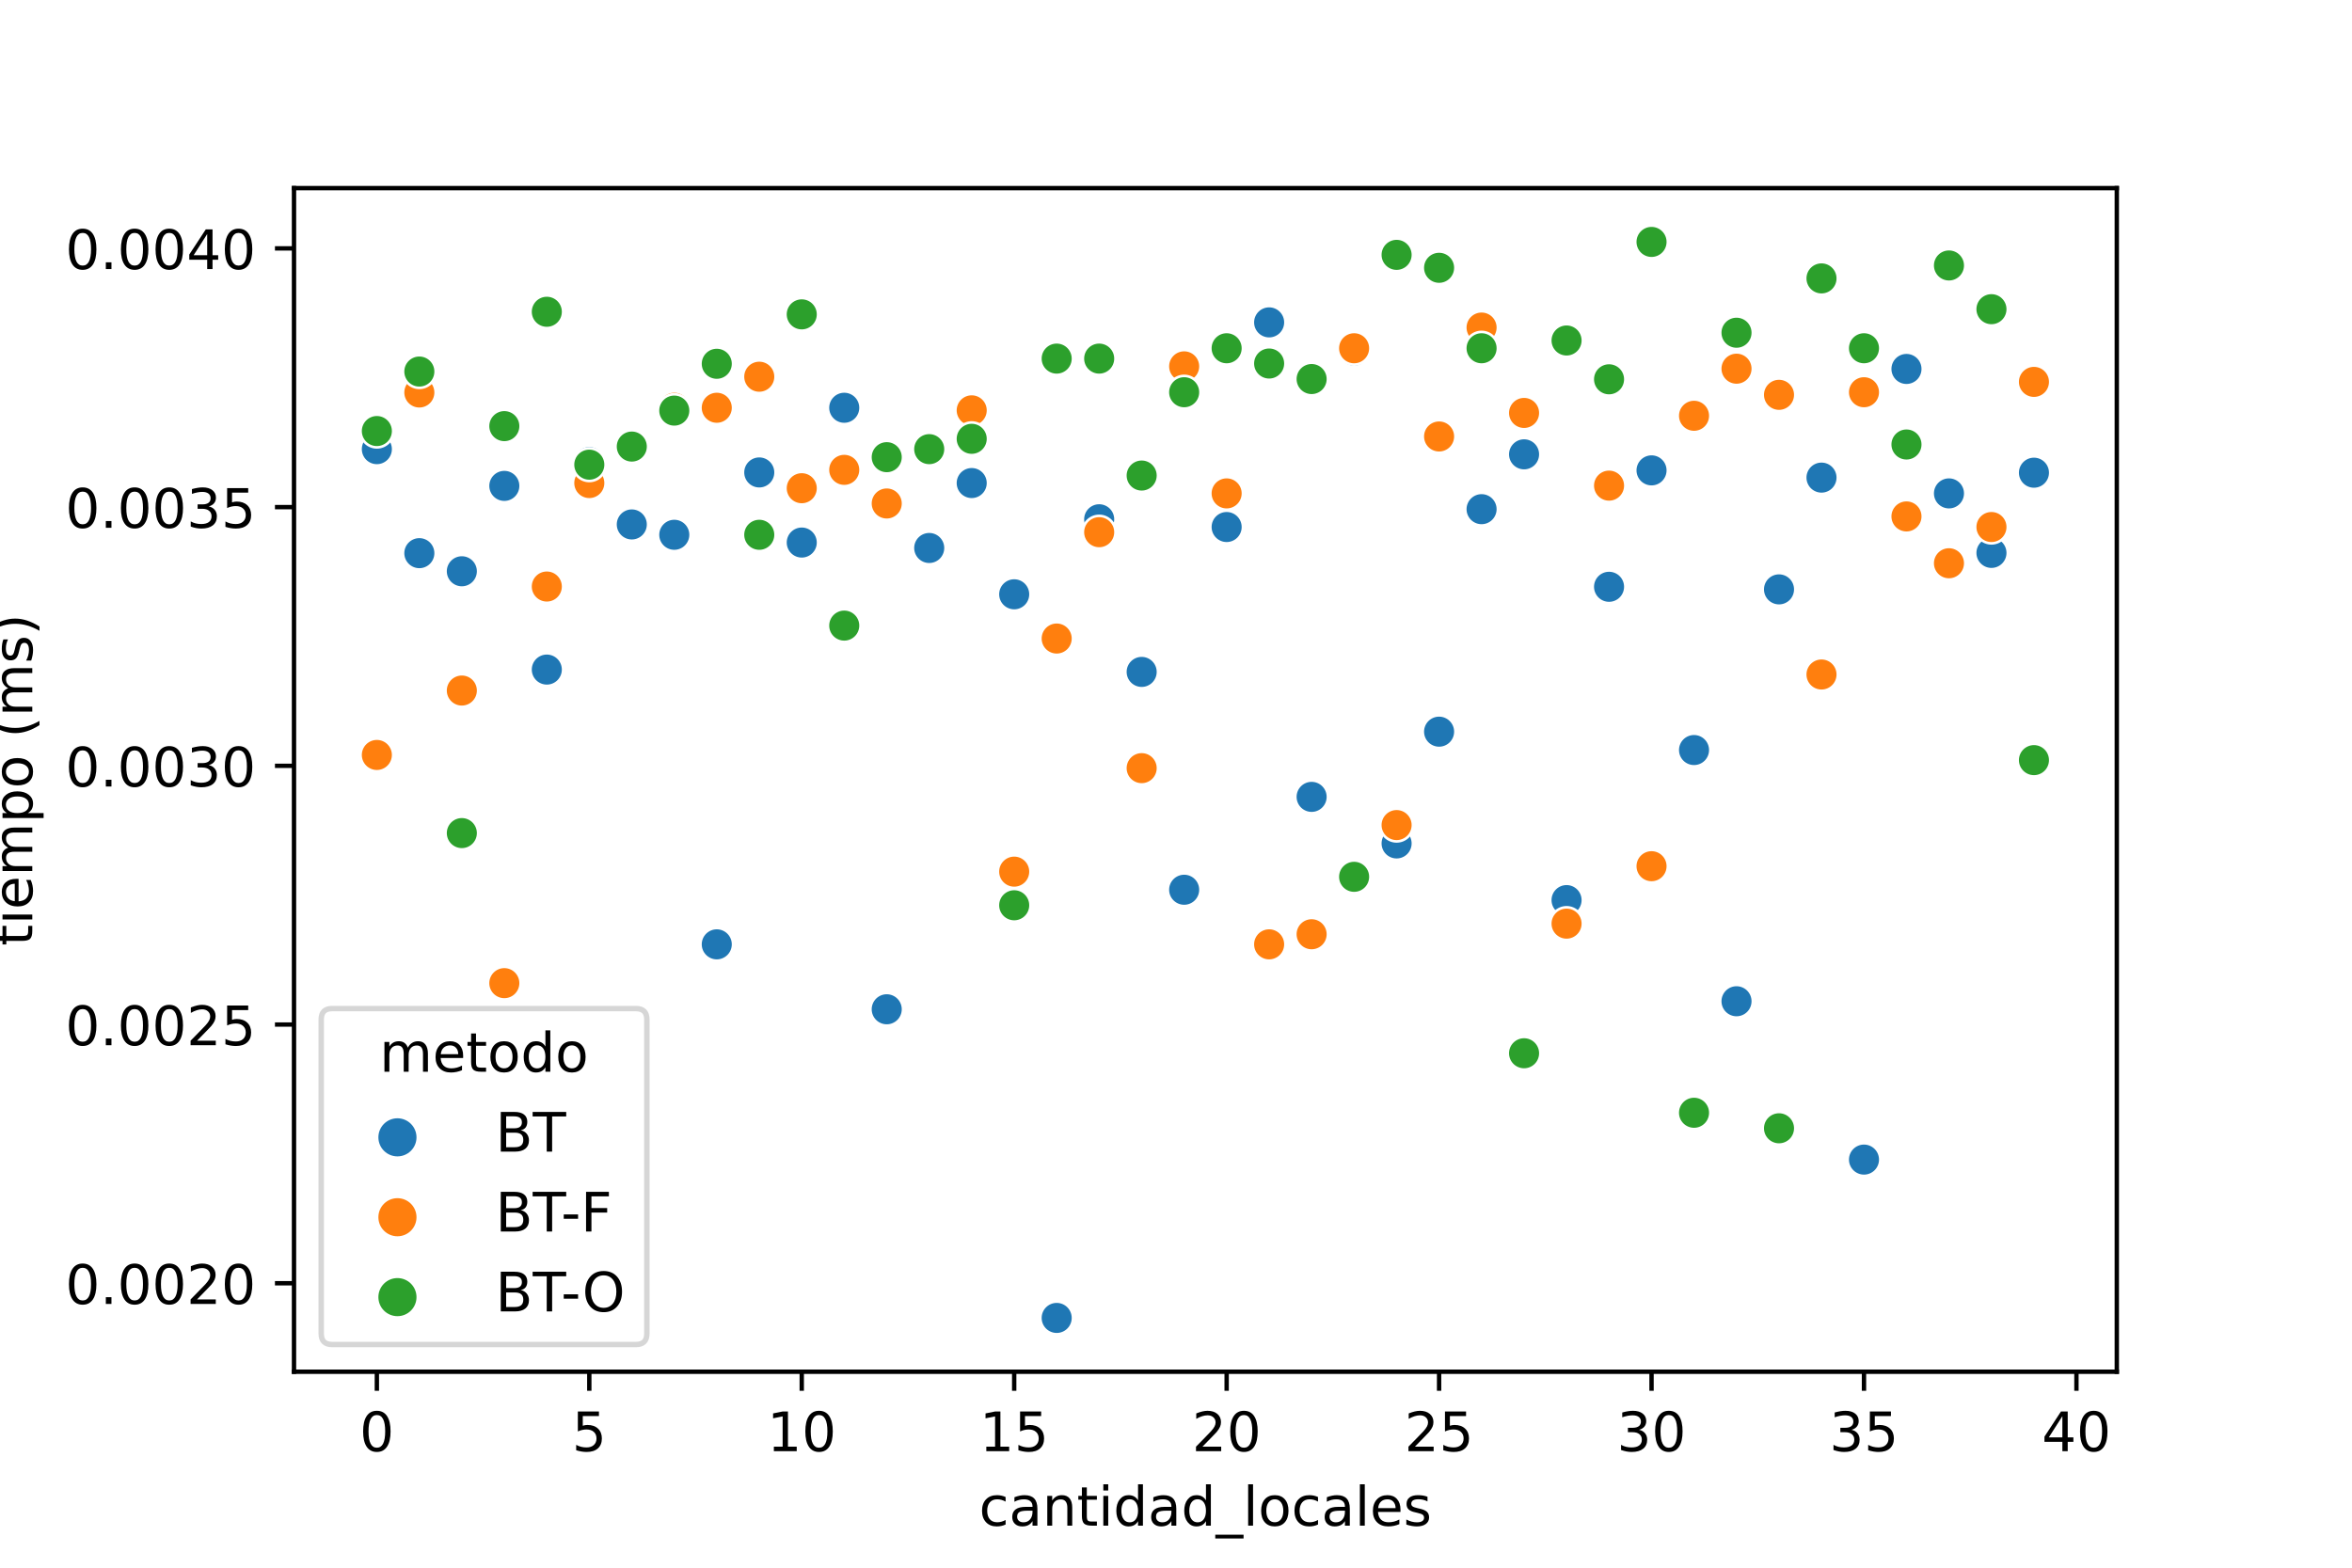 <?xml version="1.0" encoding="utf-8" standalone="no"?>
<!DOCTYPE svg PUBLIC "-//W3C//DTD SVG 1.1//EN"
  "http://www.w3.org/Graphics/SVG/1.1/DTD/svg11.dtd">
<!-- Created with matplotlib (https://matplotlib.org/) -->
<svg height="288pt" version="1.1" viewBox="0 0 432 288" width="432pt" xmlns="http://www.w3.org/2000/svg" xmlns:xlink="http://www.w3.org/1999/xlink">
 <defs>
  <style type="text/css">
*{stroke-linecap:butt;stroke-linejoin:round;}
  </style>
 </defs>
 <g id="figure_1">
  <g id="patch_1">
   <path d="M 0 288 
L 432 288 
L 432 0 
L 0 0 
z
" style="fill:#ffffff;"/>
  </g>
  <g id="axes_1">
   <g id="patch_2">
    <path d="M 54 252 
L 388.8 252 
L 388.8 34.56 
L 54 34.56 
z
" style="fill:#ffffff;"/>
   </g>
   <g id="PathCollection_1">
    <defs>
     <path d="M 0 3 
C 0.796 3 1.559 2.684 2.121 2.121 
C 2.684 1.559 3 0.796 3 0 
C 3 -0.796 2.684 -1.559 2.121 -2.121 
C 1.559 -2.684 0.796 -3 0 -3 
C -0.796 -3 -1.559 -2.684 -2.121 -2.121 
C -2.684 -1.559 -3 -0.796 -3 0 
C -3 0.796 -2.684 1.559 -2.121 2.121 
C -1.559 2.684 -0.796 3 0 3 
z
" id="C0_0_644a7a9b48"/>
    </defs>
    <g clip-path="url(#pb6e7d4eb43)">
     <use style="fill:#1f77b4;stroke:#ffffff;stroke-width:0.48;" x="69.218" xlink:href="#C0_0_644a7a9b48" y="82.514"/>
    </g>
    <g clip-path="url(#pb6e7d4eb43)">
     <use style="fill:#ff7f0e;stroke:#ffffff;stroke-width:0.48;" x="69.218" xlink:href="#C0_0_644a7a9b48" y="138.693"/>
    </g>
    <g clip-path="url(#pb6e7d4eb43)">
     <use style="fill:#2ca02c;stroke:#ffffff;stroke-width:0.48;" x="69.218" xlink:href="#C0_0_644a7a9b48" y="79.187"/>
    </g>
    <g clip-path="url(#pb6e7d4eb43)">
     <use style="fill:#1f77b4;stroke:#ffffff;stroke-width:0.48;" x="77.022" xlink:href="#C0_0_644a7a9b48" y="101.621"/>
    </g>
    <g clip-path="url(#pb6e7d4eb43)">
     <use style="fill:#ff7f0e;stroke:#ffffff;stroke-width:0.48;" x="77.022" xlink:href="#C0_0_644a7a9b48" y="72.105"/>
    </g>
    <g clip-path="url(#pb6e7d4eb43)">
     <use style="fill:#2ca02c;stroke:#ffffff;stroke-width:0.48;" x="77.022" xlink:href="#C0_0_644a7a9b48" y="68.256"/>
    </g>
    <g clip-path="url(#pb6e7d4eb43)">
     <use style="fill:#1f77b4;stroke:#ffffff;stroke-width:0.48;" x="84.827" xlink:href="#C0_0_644a7a9b48" y="104.948"/>
    </g>
    <g clip-path="url(#pb6e7d4eb43)">
     <use style="fill:#ff7f0e;stroke:#ffffff;stroke-width:0.48;" x="84.827" xlink:href="#C0_0_644a7a9b48" y="126.859"/>
    </g>
    <g clip-path="url(#pb6e7d4eb43)">
     <use style="fill:#2ca02c;stroke:#ffffff;stroke-width:0.48;" x="84.827" xlink:href="#C0_0_644a7a9b48" y="153.047"/>
    </g>
    <g clip-path="url(#pb6e7d4eb43)">
     <use style="fill:#1f77b4;stroke:#ffffff;stroke-width:0.48;" x="92.631" xlink:href="#C0_0_644a7a9b48" y="89.263"/>
    </g>
    <g clip-path="url(#pb6e7d4eb43)">
     <use style="fill:#ff7f0e;stroke:#ffffff;stroke-width:0.48;" x="92.631" xlink:href="#C0_0_644a7a9b48" y="180.614"/>
    </g>
    <g clip-path="url(#pb6e7d4eb43)">
     <use style="fill:#2ca02c;stroke:#ffffff;stroke-width:0.48;" x="92.631" xlink:href="#C0_0_644a7a9b48" y="78.284"/>
    </g>
    <g clip-path="url(#pb6e7d4eb43)">
     <use style="fill:#1f77b4;stroke:#ffffff;stroke-width:0.48;" x="100.435" xlink:href="#C0_0_644a7a9b48" y="123.009"/>
    </g>
    <g clip-path="url(#pb6e7d4eb43)">
     <use style="fill:#ff7f0e;stroke:#ffffff;stroke-width:0.48;" x="100.435" xlink:href="#C0_0_644a7a9b48" y="107.752"/>
    </g>
    <g clip-path="url(#pb6e7d4eb43)">
     <use style="fill:#2ca02c;stroke:#ffffff;stroke-width:0.48;" x="100.435" xlink:href="#C0_0_644a7a9b48" y="57.276"/>
    </g>
    <g clip-path="url(#pb6e7d4eb43)">
     <use style="fill:#1f77b4;stroke:#ffffff;stroke-width:0.48;" x="108.239" xlink:href="#C0_0_644a7a9b48" y="84.891"/>
    </g>
    <g clip-path="url(#pb6e7d4eb43)">
     <use style="fill:#ff7f0e;stroke:#ffffff;stroke-width:0.48;" x="108.239" xlink:href="#C0_0_644a7a9b48" y="88.741"/>
    </g>
    <g clip-path="url(#pb6e7d4eb43)">
     <use style="fill:#2ca02c;stroke:#ffffff;stroke-width:0.48;" x="108.239" xlink:href="#C0_0_644a7a9b48" y="85.366"/>
    </g>
    <g clip-path="url(#pb6e7d4eb43)">
     <use style="fill:#1f77b4;stroke:#ffffff;stroke-width:0.48;" x="116.043" xlink:href="#C0_0_644a7a9b48" y="96.345"/>
    </g>
    <g clip-path="url(#pb6e7d4eb43)">
     <use style="fill:#ff7f0e;stroke:#ffffff;stroke-width:0.48;" x="116.043" xlink:href="#C0_0_644a7a9b48" y="82.039"/>
    </g>
    <g clip-path="url(#pb6e7d4eb43)">
     <use style="fill:#2ca02c;stroke:#ffffff;stroke-width:0.48;" x="116.043" xlink:href="#C0_0_644a7a9b48" y="82.039"/>
    </g>
    <g clip-path="url(#pb6e7d4eb43)">
     <use style="fill:#1f77b4;stroke:#ffffff;stroke-width:0.48;" x="123.848" xlink:href="#C0_0_644a7a9b48" y="98.246"/>
    </g>
    <g clip-path="url(#pb6e7d4eb43)">
     <use style="fill:#ff7f0e;stroke:#ffffff;stroke-width:0.48;" x="123.848" xlink:href="#C0_0_644a7a9b48" y="74.91"/>
    </g>
    <g clip-path="url(#pb6e7d4eb43)">
     <use style="fill:#2ca02c;stroke:#ffffff;stroke-width:0.48;" x="123.848" xlink:href="#C0_0_644a7a9b48" y="75.432"/>
    </g>
    <g clip-path="url(#pb6e7d4eb43)">
     <use style="fill:#1f77b4;stroke:#ffffff;stroke-width:0.48;" x="131.652" xlink:href="#C0_0_644a7a9b48" y="173.485"/>
    </g>
    <g clip-path="url(#pb6e7d4eb43)">
     <use style="fill:#ff7f0e;stroke:#ffffff;stroke-width:0.48;" x="131.652" xlink:href="#C0_0_644a7a9b48" y="74.91"/>
    </g>
    <g clip-path="url(#pb6e7d4eb43)">
     <use style="fill:#2ca02c;stroke:#ffffff;stroke-width:0.48;" x="131.652" xlink:href="#C0_0_644a7a9b48" y="66.83"/>
    </g>
    <g clip-path="url(#pb6e7d4eb43)">
     <use style="fill:#1f77b4;stroke:#ffffff;stroke-width:0.48;" x="139.456" xlink:href="#C0_0_644a7a9b48" y="86.792"/>
    </g>
    <g clip-path="url(#pb6e7d4eb43)">
     <use style="fill:#ff7f0e;stroke:#ffffff;stroke-width:0.48;" x="139.456" xlink:href="#C0_0_644a7a9b48" y="69.206"/>
    </g>
    <g clip-path="url(#pb6e7d4eb43)">
     <use style="fill:#2ca02c;stroke:#ffffff;stroke-width:0.48;" x="139.456" xlink:href="#C0_0_644a7a9b48" y="98.246"/>
    </g>
    <g clip-path="url(#pb6e7d4eb43)">
     <use style="fill:#1f77b4;stroke:#ffffff;stroke-width:0.48;" x="147.26" xlink:href="#C0_0_644a7a9b48" y="99.672"/>
    </g>
    <g clip-path="url(#pb6e7d4eb43)">
     <use style="fill:#ff7f0e;stroke:#ffffff;stroke-width:0.48;" x="147.26" xlink:href="#C0_0_644a7a9b48" y="89.691"/>
    </g>
    <g clip-path="url(#pb6e7d4eb43)">
     <use style="fill:#2ca02c;stroke:#ffffff;stroke-width:0.48;" x="147.26" xlink:href="#C0_0_644a7a9b48" y="57.752"/>
    </g>
    <g clip-path="url(#pb6e7d4eb43)">
     <use style="fill:#1f77b4;stroke:#ffffff;stroke-width:0.48;" x="155.064" xlink:href="#C0_0_644a7a9b48" y="74.91"/>
    </g>
    <g clip-path="url(#pb6e7d4eb43)">
     <use style="fill:#ff7f0e;stroke:#ffffff;stroke-width:0.48;" x="155.064" xlink:href="#C0_0_644a7a9b48" y="86.317"/>
    </g>
    <g clip-path="url(#pb6e7d4eb43)">
     <use style="fill:#2ca02c;stroke:#ffffff;stroke-width:0.48;" x="155.064" xlink:href="#C0_0_644a7a9b48" y="114.929"/>
    </g>
    <g clip-path="url(#pb6e7d4eb43)">
     <use style="fill:#1f77b4;stroke:#ffffff;stroke-width:0.48;" x="162.869" xlink:href="#C0_0_644a7a9b48" y="185.414"/>
    </g>
    <g clip-path="url(#pb6e7d4eb43)">
     <use style="fill:#ff7f0e;stroke:#ffffff;stroke-width:0.48;" x="162.869" xlink:href="#C0_0_644a7a9b48" y="92.495"/>
    </g>
    <g clip-path="url(#pb6e7d4eb43)">
     <use style="fill:#2ca02c;stroke:#ffffff;stroke-width:0.48;" x="162.869" xlink:href="#C0_0_644a7a9b48" y="83.988"/>
    </g>
    <g clip-path="url(#pb6e7d4eb43)">
     <use style="fill:#1f77b4;stroke:#ffffff;stroke-width:0.48;" x="170.673" xlink:href="#C0_0_644a7a9b48" y="100.67"/>
    </g>
    <g clip-path="url(#pb6e7d4eb43)">
     <use style="fill:#ff7f0e;stroke:#ffffff;stroke-width:0.48;" x="170.673" xlink:href="#C0_0_644a7a9b48" y="82.514"/>
    </g>
    <g clip-path="url(#pb6e7d4eb43)">
     <use style="fill:#2ca02c;stroke:#ffffff;stroke-width:0.48;" x="170.673" xlink:href="#C0_0_644a7a9b48" y="82.514"/>
    </g>
    <g clip-path="url(#pb6e7d4eb43)">
     <use style="fill:#1f77b4;stroke:#ffffff;stroke-width:0.48;" x="178.477" xlink:href="#C0_0_644a7a9b48" y="88.741"/>
    </g>
    <g clip-path="url(#pb6e7d4eb43)">
     <use style="fill:#ff7f0e;stroke:#ffffff;stroke-width:0.48;" x="178.477" xlink:href="#C0_0_644a7a9b48" y="75.385"/>
    </g>
    <g clip-path="url(#pb6e7d4eb43)">
     <use style="fill:#2ca02c;stroke:#ffffff;stroke-width:0.48;" x="178.477" xlink:href="#C0_0_644a7a9b48" y="80.613"/>
    </g>
    <g clip-path="url(#pb6e7d4eb43)">
     <use style="fill:#1f77b4;stroke:#ffffff;stroke-width:0.48;" x="186.281" xlink:href="#C0_0_644a7a9b48" y="109.178"/>
    </g>
    <g clip-path="url(#pb6e7d4eb43)">
     <use style="fill:#ff7f0e;stroke:#ffffff;stroke-width:0.48;" x="186.281" xlink:href="#C0_0_644a7a9b48" y="160.129"/>
    </g>
    <g clip-path="url(#pb6e7d4eb43)">
     <use style="fill:#2ca02c;stroke:#ffffff;stroke-width:0.48;" x="186.281" xlink:href="#C0_0_644a7a9b48" y="166.308"/>
    </g>
    <g clip-path="url(#pb6e7d4eb43)">
     <use style="fill:#1f77b4;stroke:#ffffff;stroke-width:0.48;" x="194.085" xlink:href="#C0_0_644a7a9b48" y="242.116"/>
    </g>
    <g clip-path="url(#pb6e7d4eb43)">
     <use style="fill:#ff7f0e;stroke:#ffffff;stroke-width:0.48;" x="194.085" xlink:href="#C0_0_644a7a9b48" y="117.305"/>
    </g>
    <g clip-path="url(#pb6e7d4eb43)">
     <use style="fill:#2ca02c;stroke:#ffffff;stroke-width:0.48;" x="194.085" xlink:href="#C0_0_644a7a9b48" y="65.879"/>
    </g>
    <g clip-path="url(#pb6e7d4eb43)">
     <use style="fill:#1f77b4;stroke:#ffffff;stroke-width:0.48;" x="201.89" xlink:href="#C0_0_644a7a9b48" y="95.395"/>
    </g>
    <g clip-path="url(#pb6e7d4eb43)">
     <use style="fill:#ff7f0e;stroke:#ffffff;stroke-width:0.48;" x="201.89" xlink:href="#C0_0_644a7a9b48" y="97.771"/>
    </g>
    <g clip-path="url(#pb6e7d4eb43)">
     <use style="fill:#2ca02c;stroke:#ffffff;stroke-width:0.48;" x="201.89" xlink:href="#C0_0_644a7a9b48" y="65.879"/>
    </g>
    <g clip-path="url(#pb6e7d4eb43)">
     <use style="fill:#1f77b4;stroke:#ffffff;stroke-width:0.48;" x="209.694" xlink:href="#C0_0_644a7a9b48" y="123.437"/>
    </g>
    <g clip-path="url(#pb6e7d4eb43)">
     <use style="fill:#ff7f0e;stroke:#ffffff;stroke-width:0.48;" x="209.694" xlink:href="#C0_0_644a7a9b48" y="141.117"/>
    </g>
    <g clip-path="url(#pb6e7d4eb43)">
     <use style="fill:#2ca02c;stroke:#ffffff;stroke-width:0.48;" x="209.694" xlink:href="#C0_0_644a7a9b48" y="87.362"/>
    </g>
    <g clip-path="url(#pb6e7d4eb43)">
     <use style="fill:#1f77b4;stroke:#ffffff;stroke-width:0.48;" x="217.498" xlink:href="#C0_0_644a7a9b48" y="163.456"/>
    </g>
    <g clip-path="url(#pb6e7d4eb43)">
     <use style="fill:#ff7f0e;stroke:#ffffff;stroke-width:0.48;" x="217.498" xlink:href="#C0_0_644a7a9b48" y="67.305"/>
    </g>
    <g clip-path="url(#pb6e7d4eb43)">
     <use style="fill:#2ca02c;stroke:#ffffff;stroke-width:0.48;" x="217.498" xlink:href="#C0_0_644a7a9b48" y="72.058"/>
    </g>
    <g clip-path="url(#pb6e7d4eb43)">
     <use style="fill:#1f77b4;stroke:#ffffff;stroke-width:0.48;" x="225.302" xlink:href="#C0_0_644a7a9b48" y="96.82"/>
    </g>
    <g clip-path="url(#pb6e7d4eb43)">
     <use style="fill:#ff7f0e;stroke:#ffffff;stroke-width:0.48;" x="225.302" xlink:href="#C0_0_644a7a9b48" y="90.642"/>
    </g>
    <g clip-path="url(#pb6e7d4eb43)">
     <use style="fill:#2ca02c;stroke:#ffffff;stroke-width:0.48;" x="225.302" xlink:href="#C0_0_644a7a9b48" y="63.978"/>
    </g>
    <g clip-path="url(#pb6e7d4eb43)">
     <use style="fill:#1f77b4;stroke:#ffffff;stroke-width:0.48;" x="233.106" xlink:href="#C0_0_644a7a9b48" y="59.225"/>
    </g>
    <g clip-path="url(#pb6e7d4eb43)">
     <use style="fill:#ff7f0e;stroke:#ffffff;stroke-width:0.48;" x="233.106" xlink:href="#C0_0_644a7a9b48" y="173.485"/>
    </g>
    <g clip-path="url(#pb6e7d4eb43)">
     <use style="fill:#2ca02c;stroke:#ffffff;stroke-width:0.48;" x="233.106" xlink:href="#C0_0_644a7a9b48" y="66.782"/>
    </g>
    <g clip-path="url(#pb6e7d4eb43)">
     <use style="fill:#1f77b4;stroke:#ffffff;stroke-width:0.48;" x="240.91" xlink:href="#C0_0_644a7a9b48" y="146.393"/>
    </g>
    <g clip-path="url(#pb6e7d4eb43)">
     <use style="fill:#ff7f0e;stroke:#ffffff;stroke-width:0.48;" x="240.91" xlink:href="#C0_0_644a7a9b48" y="171.631"/>
    </g>
    <g clip-path="url(#pb6e7d4eb43)">
     <use style="fill:#2ca02c;stroke:#ffffff;stroke-width:0.48;" x="240.91" xlink:href="#C0_0_644a7a9b48" y="69.634"/>
    </g>
    <g clip-path="url(#pb6e7d4eb43)">
     <use style="fill:#1f77b4;stroke:#ffffff;stroke-width:0.48;" x="248.715" xlink:href="#C0_0_644a7a9b48" y="64.406"/>
    </g>
    <g clip-path="url(#pb6e7d4eb43)">
     <use style="fill:#ff7f0e;stroke:#ffffff;stroke-width:0.48;" x="248.715" xlink:href="#C0_0_644a7a9b48" y="63.978"/>
    </g>
    <g clip-path="url(#pb6e7d4eb43)">
     <use style="fill:#2ca02c;stroke:#ffffff;stroke-width:0.48;" x="248.715" xlink:href="#C0_0_644a7a9b48" y="161.08"/>
    </g>
    <g clip-path="url(#pb6e7d4eb43)">
     <use style="fill:#1f77b4;stroke:#ffffff;stroke-width:0.48;" x="256.519" xlink:href="#C0_0_644a7a9b48" y="154.948"/>
    </g>
    <g clip-path="url(#pb6e7d4eb43)">
     <use style="fill:#ff7f0e;stroke:#ffffff;stroke-width:0.48;" x="256.519" xlink:href="#C0_0_644a7a9b48" y="151.574"/>
    </g>
    <g clip-path="url(#pb6e7d4eb43)">
     <use style="fill:#2ca02c;stroke:#ffffff;stroke-width:0.48;" x="256.519" xlink:href="#C0_0_644a7a9b48" y="46.82"/>
    </g>
    <g clip-path="url(#pb6e7d4eb43)">
     <use style="fill:#1f77b4;stroke:#ffffff;stroke-width:0.48;" x="264.323" xlink:href="#C0_0_644a7a9b48" y="134.416"/>
    </g>
    <g clip-path="url(#pb6e7d4eb43)">
     <use style="fill:#ff7f0e;stroke:#ffffff;stroke-width:0.48;" x="264.323" xlink:href="#C0_0_644a7a9b48" y="80.185"/>
    </g>
    <g clip-path="url(#pb6e7d4eb43)">
     <use style="fill:#2ca02c;stroke:#ffffff;stroke-width:0.48;" x="264.323" xlink:href="#C0_0_644a7a9b48" y="49.197"/>
    </g>
    <g clip-path="url(#pb6e7d4eb43)">
     <use style="fill:#1f77b4;stroke:#ffffff;stroke-width:0.48;" x="272.127" xlink:href="#C0_0_644a7a9b48" y="93.541"/>
    </g>
    <g clip-path="url(#pb6e7d4eb43)">
     <use style="fill:#ff7f0e;stroke:#ffffff;stroke-width:0.48;" x="272.127" xlink:href="#C0_0_644a7a9b48" y="60.176"/>
    </g>
    <g clip-path="url(#pb6e7d4eb43)">
     <use style="fill:#2ca02c;stroke:#ffffff;stroke-width:0.48;" x="272.127" xlink:href="#C0_0_644a7a9b48" y="63.978"/>
    </g>
    <g clip-path="url(#pb6e7d4eb43)">
     <use style="fill:#1f77b4;stroke:#ffffff;stroke-width:0.48;" x="279.931" xlink:href="#C0_0_644a7a9b48" y="83.465"/>
    </g>
    <g clip-path="url(#pb6e7d4eb43)">
     <use style="fill:#ff7f0e;stroke:#ffffff;stroke-width:0.48;" x="279.931" xlink:href="#C0_0_644a7a9b48" y="75.86"/>
    </g>
    <g clip-path="url(#pb6e7d4eb43)">
     <use style="fill:#2ca02c;stroke:#ffffff;stroke-width:0.48;" x="279.931" xlink:href="#C0_0_644a7a9b48" y="193.494"/>
    </g>
    <g clip-path="url(#pb6e7d4eb43)">
     <use style="fill:#1f77b4;stroke:#ffffff;stroke-width:0.48;" x="287.736" xlink:href="#C0_0_644a7a9b48" y="165.357"/>
    </g>
    <g clip-path="url(#pb6e7d4eb43)">
     <use style="fill:#ff7f0e;stroke:#ffffff;stroke-width:0.48;" x="287.736" xlink:href="#C0_0_644a7a9b48" y="169.682"/>
    </g>
    <g clip-path="url(#pb6e7d4eb43)">
     <use style="fill:#2ca02c;stroke:#ffffff;stroke-width:0.48;" x="287.736" xlink:href="#C0_0_644a7a9b48" y="62.552"/>
    </g>
    <g clip-path="url(#pb6e7d4eb43)">
     <use style="fill:#1f77b4;stroke:#ffffff;stroke-width:0.48;" x="295.54" xlink:href="#C0_0_644a7a9b48" y="107.8"/>
    </g>
    <g clip-path="url(#pb6e7d4eb43)">
     <use style="fill:#ff7f0e;stroke:#ffffff;stroke-width:0.48;" x="295.54" xlink:href="#C0_0_644a7a9b48" y="89.216"/>
    </g>
    <g clip-path="url(#pb6e7d4eb43)">
     <use style="fill:#2ca02c;stroke:#ffffff;stroke-width:0.48;" x="295.54" xlink:href="#C0_0_644a7a9b48" y="69.681"/>
    </g>
    <g clip-path="url(#pb6e7d4eb43)">
     <use style="fill:#1f77b4;stroke:#ffffff;stroke-width:0.48;" x="303.344" xlink:href="#C0_0_644a7a9b48" y="86.412"/>
    </g>
    <g clip-path="url(#pb6e7d4eb43)">
     <use style="fill:#ff7f0e;stroke:#ffffff;stroke-width:0.48;" x="303.344" xlink:href="#C0_0_644a7a9b48" y="159.131"/>
    </g>
    <g clip-path="url(#pb6e7d4eb43)">
     <use style="fill:#2ca02c;stroke:#ffffff;stroke-width:0.48;" x="303.344" xlink:href="#C0_0_644a7a9b48" y="44.444"/>
    </g>
    <g clip-path="url(#pb6e7d4eb43)">
     <use style="fill:#1f77b4;stroke:#ffffff;stroke-width:0.48;" x="311.148" xlink:href="#C0_0_644a7a9b48" y="137.79"/>
    </g>
    <g clip-path="url(#pb6e7d4eb43)">
     <use style="fill:#ff7f0e;stroke:#ffffff;stroke-width:0.48;" x="311.148" xlink:href="#C0_0_644a7a9b48" y="76.383"/>
    </g>
    <g clip-path="url(#pb6e7d4eb43)">
     <use style="fill:#2ca02c;stroke:#ffffff;stroke-width:0.48;" x="311.148" xlink:href="#C0_0_644a7a9b48" y="204.426"/>
    </g>
    <g clip-path="url(#pb6e7d4eb43)">
     <use style="fill:#1f77b4;stroke:#ffffff;stroke-width:0.48;" x="318.952" xlink:href="#C0_0_644a7a9b48" y="183.941"/>
    </g>
    <g clip-path="url(#pb6e7d4eb43)">
     <use style="fill:#ff7f0e;stroke:#ffffff;stroke-width:0.48;" x="318.952" xlink:href="#C0_0_644a7a9b48" y="67.733"/>
    </g>
    <g clip-path="url(#pb6e7d4eb43)">
     <use style="fill:#2ca02c;stroke:#ffffff;stroke-width:0.48;" x="318.952" xlink:href="#C0_0_644a7a9b48" y="61.126"/>
    </g>
    <g clip-path="url(#pb6e7d4eb43)">
     <use style="fill:#1f77b4;stroke:#ffffff;stroke-width:0.48;" x="326.757" xlink:href="#C0_0_644a7a9b48" y="108.275"/>
    </g>
    <g clip-path="url(#pb6e7d4eb43)">
     <use style="fill:#ff7f0e;stroke:#ffffff;stroke-width:0.48;" x="326.757" xlink:href="#C0_0_644a7a9b48" y="72.533"/>
    </g>
    <g clip-path="url(#pb6e7d4eb43)">
     <use style="fill:#2ca02c;stroke:#ffffff;stroke-width:0.48;" x="326.757" xlink:href="#C0_0_644a7a9b48" y="207.278"/>
    </g>
    <g clip-path="url(#pb6e7d4eb43)">
     <use style="fill:#1f77b4;stroke:#ffffff;stroke-width:0.48;" x="334.561" xlink:href="#C0_0_644a7a9b48" y="87.742"/>
    </g>
    <g clip-path="url(#pb6e7d4eb43)">
     <use style="fill:#ff7f0e;stroke:#ffffff;stroke-width:0.48;" x="334.561" xlink:href="#C0_0_644a7a9b48" y="123.912"/>
    </g>
    <g clip-path="url(#pb6e7d4eb43)">
     <use style="fill:#2ca02c;stroke:#ffffff;stroke-width:0.48;" x="334.561" xlink:href="#C0_0_644a7a9b48" y="51.145"/>
    </g>
    <g clip-path="url(#pb6e7d4eb43)">
     <use style="fill:#1f77b4;stroke:#ffffff;stroke-width:0.48;" x="342.365" xlink:href="#C0_0_644a7a9b48" y="213.029"/>
    </g>
    <g clip-path="url(#pb6e7d4eb43)">
     <use style="fill:#ff7f0e;stroke:#ffffff;stroke-width:0.48;" x="342.365" xlink:href="#C0_0_644a7a9b48" y="72.058"/>
    </g>
    <g clip-path="url(#pb6e7d4eb43)">
     <use style="fill:#2ca02c;stroke:#ffffff;stroke-width:0.48;" x="342.365" xlink:href="#C0_0_644a7a9b48" y="63.978"/>
    </g>
    <g clip-path="url(#pb6e7d4eb43)">
     <use style="fill:#1f77b4;stroke:#ffffff;stroke-width:0.48;" x="350.169" xlink:href="#C0_0_644a7a9b48" y="67.78"/>
    </g>
    <g clip-path="url(#pb6e7d4eb43)">
     <use style="fill:#ff7f0e;stroke:#ffffff;stroke-width:0.48;" x="350.169" xlink:href="#C0_0_644a7a9b48" y="94.872"/>
    </g>
    <g clip-path="url(#pb6e7d4eb43)">
     <use style="fill:#2ca02c;stroke:#ffffff;stroke-width:0.48;" x="350.169" xlink:href="#C0_0_644a7a9b48" y="81.659"/>
    </g>
    <g clip-path="url(#pb6e7d4eb43)">
     <use style="fill:#1f77b4;stroke:#ffffff;stroke-width:0.48;" x="357.973" xlink:href="#C0_0_644a7a9b48" y="90.642"/>
    </g>
    <g clip-path="url(#pb6e7d4eb43)">
     <use style="fill:#ff7f0e;stroke:#ffffff;stroke-width:0.48;" x="357.973" xlink:href="#C0_0_644a7a9b48" y="103.475"/>
    </g>
    <g clip-path="url(#pb6e7d4eb43)">
     <use style="fill:#2ca02c;stroke:#ffffff;stroke-width:0.48;" x="357.973" xlink:href="#C0_0_644a7a9b48" y="48.769"/>
    </g>
    <g clip-path="url(#pb6e7d4eb43)">
     <use style="fill:#1f77b4;stroke:#ffffff;stroke-width:0.48;" x="365.778" xlink:href="#C0_0_644a7a9b48" y="101.573"/>
    </g>
    <g clip-path="url(#pb6e7d4eb43)">
     <use style="fill:#ff7f0e;stroke:#ffffff;stroke-width:0.48;" x="365.778" xlink:href="#C0_0_644a7a9b48" y="96.82"/>
    </g>
    <g clip-path="url(#pb6e7d4eb43)">
     <use style="fill:#2ca02c;stroke:#ffffff;stroke-width:0.48;" x="365.778" xlink:href="#C0_0_644a7a9b48" y="56.801"/>
    </g>
    <g clip-path="url(#pb6e7d4eb43)">
     <use style="fill:#1f77b4;stroke:#ffffff;stroke-width:0.48;" x="373.582" xlink:href="#C0_0_644a7a9b48" y="86.839"/>
    </g>
    <g clip-path="url(#pb6e7d4eb43)">
     <use style="fill:#ff7f0e;stroke:#ffffff;stroke-width:0.48;" x="373.582" xlink:href="#C0_0_644a7a9b48" y="70.157"/>
    </g>
    <g clip-path="url(#pb6e7d4eb43)">
     <use style="fill:#2ca02c;stroke:#ffffff;stroke-width:0.48;" x="373.582" xlink:href="#C0_0_644a7a9b48" y="139.644"/>
    </g>
   </g>
   <g id="PathCollection_2"/>
   <g id="PathCollection_3"/>
   <g id="PathCollection_4"/>
   <g id="matplotlib.axis_1">
    <g id="xtick_1">
     <g id="line2d_1">
      <defs>
       <path d="M 0 0 
L 0 3.5 
" id="ma80acb1bc8" style="stroke:#000000;stroke-width:0.8;"/>
      </defs>
      <g>
       <use style="stroke:#000000;stroke-width:0.8;" x="69.218" xlink:href="#ma80acb1bc8" y="252"/>
      </g>
     </g>
     <g id="text_1">
      <!-- 0 -->
      <defs>
       <path d="M 31.781 66.406 
Q 24.172 66.406 20.328 58.906 
Q 16.5 51.422 16.5 36.375 
Q 16.5 21.391 20.328 13.891 
Q 24.172 6.391 31.781 6.391 
Q 39.453 6.391 43.281 13.891 
Q 47.125 21.391 47.125 36.375 
Q 47.125 51.422 43.281 58.906 
Q 39.453 66.406 31.781 66.406 
z
M 31.781 74.219 
Q 44.047 74.219 50.516 64.516 
Q 56.984 54.828 56.984 36.375 
Q 56.984 17.969 50.516 8.266 
Q 44.047 -1.422 31.781 -1.422 
Q 19.531 -1.422 13.062 8.266 
Q 6.594 17.969 6.594 36.375 
Q 6.594 54.828 13.062 64.516 
Q 19.531 74.219 31.781 74.219 
z
" id="DejaVuSans-48"/>
      </defs>
      <g transform="translate(66.037 266.598)scale(0.1 -0.1)">
       <use xlink:href="#DejaVuSans-48"/>
      </g>
     </g>
    </g>
    <g id="xtick_2">
     <g id="line2d_2">
      <g>
       <use style="stroke:#000000;stroke-width:0.8;" x="108.239" xlink:href="#ma80acb1bc8" y="252"/>
      </g>
     </g>
     <g id="text_2">
      <!-- 5 -->
      <defs>
       <path d="M 10.797 72.906 
L 49.516 72.906 
L 49.516 64.594 
L 19.828 64.594 
L 19.828 46.734 
Q 21.969 47.469 24.109 47.828 
Q 26.266 48.188 28.422 48.188 
Q 40.625 48.188 47.75 41.5 
Q 54.891 34.812 54.891 23.391 
Q 54.891 11.625 47.562 5.094 
Q 40.234 -1.422 26.906 -1.422 
Q 22.312 -1.422 17.547 -0.641 
Q 12.797 0.141 7.719 1.703 
L 7.719 11.625 
Q 12.109 9.234 16.797 8.062 
Q 21.484 6.891 26.703 6.891 
Q 35.156 6.891 40.078 11.328 
Q 45.016 15.766 45.016 23.391 
Q 45.016 31 40.078 35.438 
Q 35.156 39.891 26.703 39.891 
Q 22.75 39.891 18.812 39.016 
Q 14.891 38.141 10.797 36.281 
z
" id="DejaVuSans-53"/>
      </defs>
      <g transform="translate(105.058 266.598)scale(0.1 -0.1)">
       <use xlink:href="#DejaVuSans-53"/>
      </g>
     </g>
    </g>
    <g id="xtick_3">
     <g id="line2d_3">
      <g>
       <use style="stroke:#000000;stroke-width:0.8;" x="147.26" xlink:href="#ma80acb1bc8" y="252"/>
      </g>
     </g>
     <g id="text_3">
      <!-- 10 -->
      <defs>
       <path d="M 12.406 8.297 
L 28.516 8.297 
L 28.516 63.922 
L 10.984 60.406 
L 10.984 69.391 
L 28.422 72.906 
L 38.281 72.906 
L 38.281 8.297 
L 54.391 8.297 
L 54.391 0 
L 12.406 0 
z
" id="DejaVuSans-49"/>
      </defs>
      <g transform="translate(140.898 266.598)scale(0.1 -0.1)">
       <use xlink:href="#DejaVuSans-49"/>
       <use x="63.623" xlink:href="#DejaVuSans-48"/>
      </g>
     </g>
    </g>
    <g id="xtick_4">
     <g id="line2d_4">
      <g>
       <use style="stroke:#000000;stroke-width:0.8;" x="186.281" xlink:href="#ma80acb1bc8" y="252"/>
      </g>
     </g>
     <g id="text_4">
      <!-- 15 -->
      <g transform="translate(179.919 266.598)scale(0.1 -0.1)">
       <use xlink:href="#DejaVuSans-49"/>
       <use x="63.623" xlink:href="#DejaVuSans-53"/>
      </g>
     </g>
    </g>
    <g id="xtick_5">
     <g id="line2d_5">
      <g>
       <use style="stroke:#000000;stroke-width:0.8;" x="225.302" xlink:href="#ma80acb1bc8" y="252"/>
      </g>
     </g>
     <g id="text_5">
      <!-- 20 -->
      <defs>
       <path d="M 19.188 8.297 
L 53.609 8.297 
L 53.609 0 
L 7.328 0 
L 7.328 8.297 
Q 12.938 14.109 22.625 23.891 
Q 32.328 33.688 34.812 36.531 
Q 39.547 41.844 41.422 45.531 
Q 43.312 49.219 43.312 52.781 
Q 43.312 58.594 39.234 62.25 
Q 35.156 65.922 28.609 65.922 
Q 23.969 65.922 18.812 64.312 
Q 13.672 62.703 7.812 59.422 
L 7.812 69.391 
Q 13.766 71.781 18.938 73 
Q 24.125 74.219 28.422 74.219 
Q 39.75 74.219 46.484 68.547 
Q 53.219 62.891 53.219 53.422 
Q 53.219 48.922 51.531 44.891 
Q 49.859 40.875 45.406 35.406 
Q 44.188 33.984 37.641 27.219 
Q 31.109 20.453 19.188 8.297 
z
" id="DejaVuSans-50"/>
      </defs>
      <g transform="translate(218.94 266.598)scale(0.1 -0.1)">
       <use xlink:href="#DejaVuSans-50"/>
       <use x="63.623" xlink:href="#DejaVuSans-48"/>
      </g>
     </g>
    </g>
    <g id="xtick_6">
     <g id="line2d_6">
      <g>
       <use style="stroke:#000000;stroke-width:0.8;" x="264.323" xlink:href="#ma80acb1bc8" y="252"/>
      </g>
     </g>
     <g id="text_6">
      <!-- 25 -->
      <g transform="translate(257.961 266.598)scale(0.1 -0.1)">
       <use xlink:href="#DejaVuSans-50"/>
       <use x="63.623" xlink:href="#DejaVuSans-53"/>
      </g>
     </g>
    </g>
    <g id="xtick_7">
     <g id="line2d_7">
      <g>
       <use style="stroke:#000000;stroke-width:0.8;" x="303.344" xlink:href="#ma80acb1bc8" y="252"/>
      </g>
     </g>
     <g id="text_7">
      <!-- 30 -->
      <defs>
       <path d="M 40.578 39.312 
Q 47.656 37.797 51.625 33 
Q 55.609 28.219 55.609 21.188 
Q 55.609 10.406 48.188 4.484 
Q 40.766 -1.422 27.094 -1.422 
Q 22.516 -1.422 17.656 -0.516 
Q 12.797 0.391 7.625 2.203 
L 7.625 11.719 
Q 11.719 9.328 16.594 8.109 
Q 21.484 6.891 26.812 6.891 
Q 36.078 6.891 40.938 10.547 
Q 45.797 14.203 45.797 21.188 
Q 45.797 27.641 41.281 31.266 
Q 36.766 34.906 28.719 34.906 
L 20.219 34.906 
L 20.219 43.016 
L 29.109 43.016 
Q 36.375 43.016 40.234 45.922 
Q 44.094 48.828 44.094 54.297 
Q 44.094 59.906 40.109 62.906 
Q 36.141 65.922 28.719 65.922 
Q 24.656 65.922 20.016 65.031 
Q 15.375 64.156 9.812 62.312 
L 9.812 71.094 
Q 15.438 72.656 20.344 73.438 
Q 25.25 74.219 29.594 74.219 
Q 40.828 74.219 47.359 69.109 
Q 53.906 64.016 53.906 55.328 
Q 53.906 49.266 50.438 45.094 
Q 46.969 40.922 40.578 39.312 
z
" id="DejaVuSans-51"/>
      </defs>
      <g transform="translate(296.982 266.598)scale(0.1 -0.1)">
       <use xlink:href="#DejaVuSans-51"/>
       <use x="63.623" xlink:href="#DejaVuSans-48"/>
      </g>
     </g>
    </g>
    <g id="xtick_8">
     <g id="line2d_8">
      <g>
       <use style="stroke:#000000;stroke-width:0.8;" x="342.365" xlink:href="#ma80acb1bc8" y="252"/>
      </g>
     </g>
     <g id="text_8">
      <!-- 35 -->
      <g transform="translate(336.003 266.598)scale(0.1 -0.1)">
       <use xlink:href="#DejaVuSans-51"/>
       <use x="63.623" xlink:href="#DejaVuSans-53"/>
      </g>
     </g>
    </g>
    <g id="xtick_9">
     <g id="line2d_9">
      <g>
       <use style="stroke:#000000;stroke-width:0.8;" x="381.386" xlink:href="#ma80acb1bc8" y="252"/>
      </g>
     </g>
     <g id="text_9">
      <!-- 40 -->
      <defs>
       <path d="M 37.797 64.312 
L 12.891 25.391 
L 37.797 25.391 
z
M 35.203 72.906 
L 47.609 72.906 
L 47.609 25.391 
L 58.016 25.391 
L 58.016 17.188 
L 47.609 17.188 
L 47.609 0 
L 37.797 0 
L 37.797 17.188 
L 4.891 17.188 
L 4.891 26.703 
z
" id="DejaVuSans-52"/>
      </defs>
      <g transform="translate(375.024 266.598)scale(0.1 -0.1)">
       <use xlink:href="#DejaVuSans-52"/>
       <use x="63.623" xlink:href="#DejaVuSans-48"/>
      </g>
     </g>
    </g>
    <g id="text_10">
     <!-- cantidad_locales -->
     <defs>
      <path d="M 48.781 52.594 
L 48.781 44.188 
Q 44.969 46.297 41.141 47.344 
Q 37.312 48.391 33.406 48.391 
Q 24.656 48.391 19.812 42.844 
Q 14.984 37.312 14.984 27.297 
Q 14.984 17.281 19.812 11.734 
Q 24.656 6.203 33.406 6.203 
Q 37.312 6.203 41.141 7.25 
Q 44.969 8.297 48.781 10.406 
L 48.781 2.094 
Q 45.016 0.344 40.984 -0.531 
Q 36.969 -1.422 32.422 -1.422 
Q 20.062 -1.422 12.781 6.344 
Q 5.516 14.109 5.516 27.297 
Q 5.516 40.672 12.859 48.328 
Q 20.219 56 33.016 56 
Q 37.156 56 41.109 55.141 
Q 45.062 54.297 48.781 52.594 
z
" id="DejaVuSans-99"/>
      <path d="M 34.281 27.484 
Q 23.391 27.484 19.188 25 
Q 14.984 22.516 14.984 16.5 
Q 14.984 11.719 18.141 8.906 
Q 21.297 6.109 26.703 6.109 
Q 34.188 6.109 38.703 11.406 
Q 43.219 16.703 43.219 25.484 
L 43.219 27.484 
z
M 52.203 31.203 
L 52.203 0 
L 43.219 0 
L 43.219 8.297 
Q 40.141 3.328 35.547 0.953 
Q 30.953 -1.422 24.312 -1.422 
Q 15.922 -1.422 10.953 3.297 
Q 6 8.016 6 15.922 
Q 6 25.141 12.172 29.828 
Q 18.359 34.516 30.609 34.516 
L 43.219 34.516 
L 43.219 35.406 
Q 43.219 41.609 39.141 45 
Q 35.062 48.391 27.688 48.391 
Q 23 48.391 18.547 47.266 
Q 14.109 46.141 10.016 43.891 
L 10.016 52.203 
Q 14.938 54.109 19.578 55.047 
Q 24.219 56 28.609 56 
Q 40.484 56 46.344 49.844 
Q 52.203 43.703 52.203 31.203 
z
" id="DejaVuSans-97"/>
      <path d="M 54.891 33.016 
L 54.891 0 
L 45.906 0 
L 45.906 32.719 
Q 45.906 40.484 42.875 44.328 
Q 39.844 48.188 33.797 48.188 
Q 26.516 48.188 22.312 43.547 
Q 18.109 38.922 18.109 30.906 
L 18.109 0 
L 9.078 0 
L 9.078 54.688 
L 18.109 54.688 
L 18.109 46.188 
Q 21.344 51.125 25.703 53.562 
Q 30.078 56 35.797 56 
Q 45.219 56 50.047 50.172 
Q 54.891 44.344 54.891 33.016 
z
" id="DejaVuSans-110"/>
      <path d="M 18.312 70.219 
L 18.312 54.688 
L 36.812 54.688 
L 36.812 47.703 
L 18.312 47.703 
L 18.312 18.016 
Q 18.312 11.328 20.141 9.422 
Q 21.969 7.516 27.594 7.516 
L 36.812 7.516 
L 36.812 0 
L 27.594 0 
Q 17.188 0 13.234 3.875 
Q 9.281 7.766 9.281 18.016 
L 9.281 47.703 
L 2.688 47.703 
L 2.688 54.688 
L 9.281 54.688 
L 9.281 70.219 
z
" id="DejaVuSans-116"/>
      <path d="M 9.422 54.688 
L 18.406 54.688 
L 18.406 0 
L 9.422 0 
z
M 9.422 75.984 
L 18.406 75.984 
L 18.406 64.594 
L 9.422 64.594 
z
" id="DejaVuSans-105"/>
      <path d="M 45.406 46.391 
L 45.406 75.984 
L 54.391 75.984 
L 54.391 0 
L 45.406 0 
L 45.406 8.203 
Q 42.578 3.328 38.25 0.953 
Q 33.938 -1.422 27.875 -1.422 
Q 17.969 -1.422 11.734 6.484 
Q 5.516 14.406 5.516 27.297 
Q 5.516 40.188 11.734 48.094 
Q 17.969 56 27.875 56 
Q 33.938 56 38.25 53.625 
Q 42.578 51.266 45.406 46.391 
z
M 14.797 27.297 
Q 14.797 17.391 18.875 11.75 
Q 22.953 6.109 30.078 6.109 
Q 37.203 6.109 41.297 11.75 
Q 45.406 17.391 45.406 27.297 
Q 45.406 37.203 41.297 42.844 
Q 37.203 48.484 30.078 48.484 
Q 22.953 48.484 18.875 42.844 
Q 14.797 37.203 14.797 27.297 
z
" id="DejaVuSans-100"/>
      <path d="M 50.984 -16.609 
L 50.984 -23.578 
L -0.984 -23.578 
L -0.984 -16.609 
z
" id="DejaVuSans-95"/>
      <path d="M 9.422 75.984 
L 18.406 75.984 
L 18.406 0 
L 9.422 0 
z
" id="DejaVuSans-108"/>
      <path d="M 30.609 48.391 
Q 23.391 48.391 19.188 42.75 
Q 14.984 37.109 14.984 27.297 
Q 14.984 17.484 19.156 11.844 
Q 23.344 6.203 30.609 6.203 
Q 37.797 6.203 41.984 11.859 
Q 46.188 17.531 46.188 27.297 
Q 46.188 37.016 41.984 42.703 
Q 37.797 48.391 30.609 48.391 
z
M 30.609 56 
Q 42.328 56 49.016 48.375 
Q 55.719 40.766 55.719 27.297 
Q 55.719 13.875 49.016 6.219 
Q 42.328 -1.422 30.609 -1.422 
Q 18.844 -1.422 12.172 6.219 
Q 5.516 13.875 5.516 27.297 
Q 5.516 40.766 12.172 48.375 
Q 18.844 56 30.609 56 
z
" id="DejaVuSans-111"/>
      <path d="M 56.203 29.594 
L 56.203 25.203 
L 14.891 25.203 
Q 15.484 15.922 20.484 11.062 
Q 25.484 6.203 34.422 6.203 
Q 39.594 6.203 44.453 7.469 
Q 49.312 8.734 54.109 11.281 
L 54.109 2.781 
Q 49.266 0.734 44.188 -0.344 
Q 39.109 -1.422 33.891 -1.422 
Q 20.797 -1.422 13.156 6.188 
Q 5.516 13.812 5.516 26.812 
Q 5.516 40.234 12.766 48.109 
Q 20.016 56 32.328 56 
Q 43.359 56 49.781 48.891 
Q 56.203 41.797 56.203 29.594 
z
M 47.219 32.234 
Q 47.125 39.594 43.094 43.984 
Q 39.062 48.391 32.422 48.391 
Q 24.906 48.391 20.391 44.141 
Q 15.875 39.891 15.188 32.172 
z
" id="DejaVuSans-101"/>
      <path d="M 44.281 53.078 
L 44.281 44.578 
Q 40.484 46.531 36.375 47.5 
Q 32.281 48.484 27.875 48.484 
Q 21.188 48.484 17.844 46.438 
Q 14.5 44.391 14.5 40.281 
Q 14.5 37.156 16.891 35.375 
Q 19.281 33.594 26.516 31.984 
L 29.594 31.297 
Q 39.156 29.25 43.188 25.516 
Q 47.219 21.781 47.219 15.094 
Q 47.219 7.469 41.188 3.016 
Q 35.156 -1.422 24.609 -1.422 
Q 20.219 -1.422 15.453 -0.562 
Q 10.688 0.297 5.422 2 
L 5.422 11.281 
Q 10.406 8.688 15.234 7.391 
Q 20.062 6.109 24.812 6.109 
Q 31.156 6.109 34.562 8.281 
Q 37.984 10.453 37.984 14.406 
Q 37.984 18.062 35.516 20.016 
Q 33.062 21.969 24.703 23.781 
L 21.578 24.516 
Q 13.234 26.266 9.516 29.906 
Q 5.812 33.547 5.812 39.891 
Q 5.812 47.609 11.281 51.797 
Q 16.75 56 26.812 56 
Q 31.781 56 36.172 55.266 
Q 40.578 54.547 44.281 53.078 
z
" id="DejaVuSans-115"/>
     </defs>
     <g transform="translate(179.824 280.277)scale(0.1 -0.1)">
      <use xlink:href="#DejaVuSans-99"/>
      <use x="54.98" xlink:href="#DejaVuSans-97"/>
      <use x="116.26" xlink:href="#DejaVuSans-110"/>
      <use x="179.639" xlink:href="#DejaVuSans-116"/>
      <use x="218.848" xlink:href="#DejaVuSans-105"/>
      <use x="246.631" xlink:href="#DejaVuSans-100"/>
      <use x="310.107" xlink:href="#DejaVuSans-97"/>
      <use x="371.387" xlink:href="#DejaVuSans-100"/>
      <use x="434.863" xlink:href="#DejaVuSans-95"/>
      <use x="484.863" xlink:href="#DejaVuSans-108"/>
      <use x="512.646" xlink:href="#DejaVuSans-111"/>
      <use x="573.828" xlink:href="#DejaVuSans-99"/>
      <use x="628.809" xlink:href="#DejaVuSans-97"/>
      <use x="690.088" xlink:href="#DejaVuSans-108"/>
      <use x="717.871" xlink:href="#DejaVuSans-101"/>
      <use x="779.395" xlink:href="#DejaVuSans-115"/>
     </g>
    </g>
   </g>
   <g id="matplotlib.axis_2">
    <g id="ytick_1">
     <g id="line2d_10">
      <defs>
       <path d="M 0 0 
L -3.5 0 
" id="m6b702cae1e" style="stroke:#000000;stroke-width:0.8;"/>
      </defs>
      <g>
       <use style="stroke:#000000;stroke-width:0.8;" x="54" xlink:href="#m6b702cae1e" y="235.747"/>
      </g>
     </g>
     <g id="text_11">
      <!-- 0.0020 -->
      <defs>
       <path d="M 10.688 12.406 
L 21 12.406 
L 21 0 
L 10.688 0 
z
" id="DejaVuSans-46"/>
      </defs>
      <g transform="translate(12.009 239.547)scale(0.1 -0.1)">
       <use xlink:href="#DejaVuSans-48"/>
       <use x="63.623" xlink:href="#DejaVuSans-46"/>
       <use x="95.41" xlink:href="#DejaVuSans-48"/>
       <use x="159.033" xlink:href="#DejaVuSans-48"/>
       <use x="222.656" xlink:href="#DejaVuSans-50"/>
       <use x="286.279" xlink:href="#DejaVuSans-48"/>
      </g>
     </g>
    </g>
    <g id="ytick_2">
     <g id="line2d_11">
      <g>
       <use style="stroke:#000000;stroke-width:0.8;" x="54" xlink:href="#m6b702cae1e" y="188.219"/>
      </g>
     </g>
     <g id="text_12">
      <!-- 0.0025 -->
      <g transform="translate(12.009 192.018)scale(0.1 -0.1)">
       <use xlink:href="#DejaVuSans-48"/>
       <use x="63.623" xlink:href="#DejaVuSans-46"/>
       <use x="95.41" xlink:href="#DejaVuSans-48"/>
       <use x="159.033" xlink:href="#DejaVuSans-48"/>
       <use x="222.656" xlink:href="#DejaVuSans-50"/>
       <use x="286.279" xlink:href="#DejaVuSans-53"/>
      </g>
     </g>
    </g>
    <g id="ytick_3">
     <g id="line2d_12">
      <g>
       <use style="stroke:#000000;stroke-width:0.8;" x="54" xlink:href="#m6b702cae1e" y="140.69"/>
      </g>
     </g>
     <g id="text_13">
      <!-- 0.0030 -->
      <g transform="translate(12.009 144.489)scale(0.1 -0.1)">
       <use xlink:href="#DejaVuSans-48"/>
       <use x="63.623" xlink:href="#DejaVuSans-46"/>
       <use x="95.41" xlink:href="#DejaVuSans-48"/>
       <use x="159.033" xlink:href="#DejaVuSans-48"/>
       <use x="222.656" xlink:href="#DejaVuSans-51"/>
       <use x="286.279" xlink:href="#DejaVuSans-48"/>
      </g>
     </g>
    </g>
    <g id="ytick_4">
     <g id="line2d_13">
      <g>
       <use style="stroke:#000000;stroke-width:0.8;" x="54" xlink:href="#m6b702cae1e" y="93.161"/>
      </g>
     </g>
     <g id="text_14">
      <!-- 0.0035 -->
      <g transform="translate(12.009 96.96)scale(0.1 -0.1)">
       <use xlink:href="#DejaVuSans-48"/>
       <use x="63.623" xlink:href="#DejaVuSans-46"/>
       <use x="95.41" xlink:href="#DejaVuSans-48"/>
       <use x="159.033" xlink:href="#DejaVuSans-48"/>
       <use x="222.656" xlink:href="#DejaVuSans-51"/>
       <use x="286.279" xlink:href="#DejaVuSans-53"/>
      </g>
     </g>
    </g>
    <g id="ytick_5">
     <g id="line2d_14">
      <g>
       <use style="stroke:#000000;stroke-width:0.8;" x="54" xlink:href="#m6b702cae1e" y="45.632"/>
      </g>
     </g>
     <g id="text_15">
      <!-- 0.0040 -->
      <g transform="translate(12.009 49.431)scale(0.1 -0.1)">
       <use xlink:href="#DejaVuSans-48"/>
       <use x="63.623" xlink:href="#DejaVuSans-46"/>
       <use x="95.41" xlink:href="#DejaVuSans-48"/>
       <use x="159.033" xlink:href="#DejaVuSans-48"/>
       <use x="222.656" xlink:href="#DejaVuSans-52"/>
       <use x="286.279" xlink:href="#DejaVuSans-48"/>
      </g>
     </g>
    </g>
    <g id="text_16">
     <!-- tiempo (ms) -->
     <defs>
      <path d="M 52 44.188 
Q 55.375 50.25 60.062 53.125 
Q 64.75 56 71.094 56 
Q 79.641 56 84.281 50.016 
Q 88.922 44.047 88.922 33.016 
L 88.922 0 
L 79.891 0 
L 79.891 32.719 
Q 79.891 40.578 77.094 44.375 
Q 74.312 48.188 68.609 48.188 
Q 61.625 48.188 57.562 43.547 
Q 53.516 38.922 53.516 30.906 
L 53.516 0 
L 44.484 0 
L 44.484 32.719 
Q 44.484 40.625 41.703 44.406 
Q 38.922 48.188 33.109 48.188 
Q 26.219 48.188 22.156 43.531 
Q 18.109 38.875 18.109 30.906 
L 18.109 0 
L 9.078 0 
L 9.078 54.688 
L 18.109 54.688 
L 18.109 46.188 
Q 21.188 51.219 25.484 53.609 
Q 29.781 56 35.688 56 
Q 41.656 56 45.828 52.969 
Q 50 49.953 52 44.188 
z
" id="DejaVuSans-109"/>
      <path d="M 18.109 8.203 
L 18.109 -20.797 
L 9.078 -20.797 
L 9.078 54.688 
L 18.109 54.688 
L 18.109 46.391 
Q 20.953 51.266 25.266 53.625 
Q 29.594 56 35.594 56 
Q 45.562 56 51.781 48.094 
Q 58.016 40.188 58.016 27.297 
Q 58.016 14.406 51.781 6.484 
Q 45.562 -1.422 35.594 -1.422 
Q 29.594 -1.422 25.266 0.953 
Q 20.953 3.328 18.109 8.203 
z
M 48.688 27.297 
Q 48.688 37.203 44.609 42.844 
Q 40.531 48.484 33.406 48.484 
Q 26.266 48.484 22.188 42.844 
Q 18.109 37.203 18.109 27.297 
Q 18.109 17.391 22.188 11.75 
Q 26.266 6.109 33.406 6.109 
Q 40.531 6.109 44.609 11.75 
Q 48.688 17.391 48.688 27.297 
z
" id="DejaVuSans-112"/>
      <path id="DejaVuSans-32"/>
      <path d="M 31 75.875 
Q 24.469 64.656 21.281 53.656 
Q 18.109 42.672 18.109 31.391 
Q 18.109 20.125 21.312 9.062 
Q 24.516 -2 31 -13.188 
L 23.188 -13.188 
Q 15.875 -1.703 12.234 9.375 
Q 8.594 20.453 8.594 31.391 
Q 8.594 42.281 12.203 53.312 
Q 15.828 64.359 23.188 75.875 
z
" id="DejaVuSans-40"/>
      <path d="M 8.016 75.875 
L 15.828 75.875 
Q 23.141 64.359 26.781 53.312 
Q 30.422 42.281 30.422 31.391 
Q 30.422 20.453 26.781 9.375 
Q 23.141 -1.703 15.828 -13.188 
L 8.016 -13.188 
Q 14.5 -2 17.703 9.062 
Q 20.906 20.125 20.906 31.391 
Q 20.906 42.672 17.703 53.656 
Q 14.5 64.656 8.016 75.875 
z
" id="DejaVuSans-41"/>
     </defs>
     <g transform="translate(5.93 173.775)rotate(-90)scale(0.1 -0.1)">
      <use xlink:href="#DejaVuSans-116"/>
      <use x="39.209" xlink:href="#DejaVuSans-105"/>
      <use x="66.992" xlink:href="#DejaVuSans-101"/>
      <use x="128.516" xlink:href="#DejaVuSans-109"/>
      <use x="225.928" xlink:href="#DejaVuSans-112"/>
      <use x="289.404" xlink:href="#DejaVuSans-111"/>
      <use x="350.586" xlink:href="#DejaVuSans-32"/>
      <use x="382.373" xlink:href="#DejaVuSans-40"/>
      <use x="421.387" xlink:href="#DejaVuSans-109"/>
      <use x="518.799" xlink:href="#DejaVuSans-115"/>
      <use x="570.898" xlink:href="#DejaVuSans-41"/>
     </g>
    </g>
   </g>
   <g id="patch_3">
    <path d="M 54 252 
L 54 34.56 
" style="fill:none;stroke:#000000;stroke-linecap:square;stroke-linejoin:miter;stroke-width:0.8;"/>
   </g>
   <g id="patch_4">
    <path d="M 388.8 252 
L 388.8 34.56 
" style="fill:none;stroke:#000000;stroke-linecap:square;stroke-linejoin:miter;stroke-width:0.8;"/>
   </g>
   <g id="patch_5">
    <path d="M 54 252 
L 388.8 252 
" style="fill:none;stroke:#000000;stroke-linecap:square;stroke-linejoin:miter;stroke-width:0.8;"/>
   </g>
   <g id="patch_6">
    <path d="M 54 34.56 
L 388.8 34.56 
" style="fill:none;stroke:#000000;stroke-linecap:square;stroke-linejoin:miter;stroke-width:0.8;"/>
   </g>
   <g id="legend_1">
    <g id="patch_7">
     <path d="M 61 247 
L 116.811 247 
Q 118.811 247 118.811 245 
L 118.811 187.287 
Q 118.811 185.287 116.811 185.287 
L 61 185.287 
Q 59 185.287 59 187.287 
L 59 245 
Q 59 247 61 247 
z
" style="fill:#ffffff;opacity:0.8;stroke:#cccccc;stroke-linejoin:miter;"/>
    </g>
    <g id="text_17">
     <!-- metodo -->
     <g transform="translate(69.705 196.886)scale(0.1 -0.1)">
      <use xlink:href="#DejaVuSans-109"/>
      <use x="97.412" xlink:href="#DejaVuSans-101"/>
      <use x="158.936" xlink:href="#DejaVuSans-116"/>
      <use x="198.145" xlink:href="#DejaVuSans-111"/>
      <use x="259.326" xlink:href="#DejaVuSans-100"/>
      <use x="322.803" xlink:href="#DejaVuSans-111"/>
     </g>
    </g>
    <g id="PathCollection_5">
     <defs>
      <path d="M 0 3 
C 0.796 3 1.559 2.684 2.121 2.121 
C 2.684 1.559 3 0.796 3 0 
C 3 -0.796 2.684 -1.559 2.121 -2.121 
C 1.559 -2.684 0.796 -3 0 -3 
C -0.796 -3 -1.559 -2.684 -2.121 -2.121 
C -2.684 -1.559 -3 -0.796 -3 0 
C -3 0.796 -2.684 1.559 -2.121 2.121 
C -1.559 2.684 -0.796 3 0 3 
z
" id="maa374294c2" style="stroke:#1f77b4;"/>
     </defs>
     <g>
      <use style="fill:#1f77b4;stroke:#1f77b4;" x="73" xlink:href="#maa374294c2" y="208.939"/>
     </g>
    </g>
    <g id="text_18">
     <!-- BT -->
     <defs>
      <path d="M 19.672 34.812 
L 19.672 8.109 
L 35.5 8.109 
Q 43.453 8.109 47.281 11.406 
Q 51.125 14.703 51.125 21.484 
Q 51.125 28.328 47.281 31.562 
Q 43.453 34.812 35.5 34.812 
z
M 19.672 64.797 
L 19.672 42.828 
L 34.281 42.828 
Q 41.5 42.828 45.031 45.531 
Q 48.578 48.25 48.578 53.812 
Q 48.578 59.328 45.031 62.062 
Q 41.5 64.797 34.281 64.797 
z
M 9.812 72.906 
L 35.016 72.906 
Q 46.297 72.906 52.391 68.219 
Q 58.5 63.531 58.5 54.891 
Q 58.5 48.188 55.375 44.234 
Q 52.25 40.281 46.188 39.312 
Q 53.469 37.75 57.5 32.781 
Q 61.531 27.828 61.531 20.406 
Q 61.531 10.641 54.891 5.312 
Q 48.25 0 35.984 0 
L 9.812 0 
z
" id="DejaVuSans-66"/>
      <path d="M -0.297 72.906 
L 61.375 72.906 
L 61.375 64.594 
L 35.5 64.594 
L 35.5 0 
L 25.594 0 
L 25.594 64.594 
L -0.297 64.594 
z
" id="DejaVuSans-84"/>
     </defs>
     <g transform="translate(91 211.564)scale(0.1 -0.1)">
      <use xlink:href="#DejaVuSans-66"/>
      <use x="68.604" xlink:href="#DejaVuSans-84"/>
     </g>
    </g>
    <g id="PathCollection_6">
     <defs>
      <path d="M 0 3 
C 0.796 3 1.559 2.684 2.121 2.121 
C 2.684 1.559 3 0.796 3 0 
C 3 -0.796 2.684 -1.559 2.121 -2.121 
C 1.559 -2.684 0.796 -3 0 -3 
C -0.796 -3 -1.559 -2.684 -2.121 -2.121 
C -2.684 -1.559 -3 -0.796 -3 0 
C -3 0.796 -2.684 1.559 -2.121 2.121 
C -1.559 2.684 -0.796 3 0 3 
z
" id="m61f88f5d2a" style="stroke:#ff7f0e;"/>
     </defs>
     <g>
      <use style="fill:#ff7f0e;stroke:#ff7f0e;" x="73" xlink:href="#m61f88f5d2a" y="223.617"/>
     </g>
    </g>
    <g id="text_19">
     <!-- BT-F -->
     <defs>
      <path d="M 4.891 31.391 
L 31.203 31.391 
L 31.203 23.391 
L 4.891 23.391 
z
" id="DejaVuSans-45"/>
      <path d="M 9.812 72.906 
L 51.703 72.906 
L 51.703 64.594 
L 19.672 64.594 
L 19.672 43.109 
L 48.578 43.109 
L 48.578 34.812 
L 19.672 34.812 
L 19.672 0 
L 9.812 0 
z
" id="DejaVuSans-70"/>
     </defs>
     <g transform="translate(91 226.242)scale(0.1 -0.1)">
      <use xlink:href="#DejaVuSans-66"/>
      <use x="68.604" xlink:href="#DejaVuSans-84"/>
      <use x="120.562" xlink:href="#DejaVuSans-45"/>
      <use x="156.646" xlink:href="#DejaVuSans-70"/>
     </g>
    </g>
    <g id="PathCollection_7">
     <defs>
      <path d="M 0 3 
C 0.796 3 1.559 2.684 2.121 2.121 
C 2.684 1.559 3 0.796 3 0 
C 3 -0.796 2.684 -1.559 2.121 -2.121 
C 1.559 -2.684 0.796 -3 0 -3 
C -0.796 -3 -1.559 -2.684 -2.121 -2.121 
C -2.684 -1.559 -3 -0.796 -3 0 
C -3 0.796 -2.684 1.559 -2.121 2.121 
C -1.559 2.684 -0.796 3 0 3 
z
" id="m0fc52a8bf3" style="stroke:#2ca02c;"/>
     </defs>
     <g>
      <use style="fill:#2ca02c;stroke:#2ca02c;" x="73" xlink:href="#m0fc52a8bf3" y="238.295"/>
     </g>
    </g>
    <g id="text_20">
     <!-- BT-O -->
     <defs>
      <path d="M 39.406 66.219 
Q 28.656 66.219 22.328 58.203 
Q 16.016 50.203 16.016 36.375 
Q 16.016 22.609 22.328 14.594 
Q 28.656 6.594 39.406 6.594 
Q 50.141 6.594 56.422 14.594 
Q 62.703 22.609 62.703 36.375 
Q 62.703 50.203 56.422 58.203 
Q 50.141 66.219 39.406 66.219 
z
M 39.406 74.219 
Q 54.734 74.219 63.906 63.938 
Q 73.094 53.656 73.094 36.375 
Q 73.094 19.141 63.906 8.859 
Q 54.734 -1.422 39.406 -1.422 
Q 24.031 -1.422 14.812 8.828 
Q 5.609 19.094 5.609 36.375 
Q 5.609 53.656 14.812 63.938 
Q 24.031 74.219 39.406 74.219 
z
" id="DejaVuSans-79"/>
     </defs>
     <g transform="translate(91 240.92)scale(0.1 -0.1)">
      <use xlink:href="#DejaVuSans-66"/>
      <use x="68.604" xlink:href="#DejaVuSans-84"/>
      <use x="120.562" xlink:href="#DejaVuSans-45"/>
      <use x="159.396" xlink:href="#DejaVuSans-79"/>
     </g>
    </g>
   </g>
  </g>
 </g>
 <defs>
  <clipPath id="pb6e7d4eb43">
   <rect height="217.44" width="334.8" x="54" y="34.56"/>
  </clipPath>
 </defs>
</svg>

